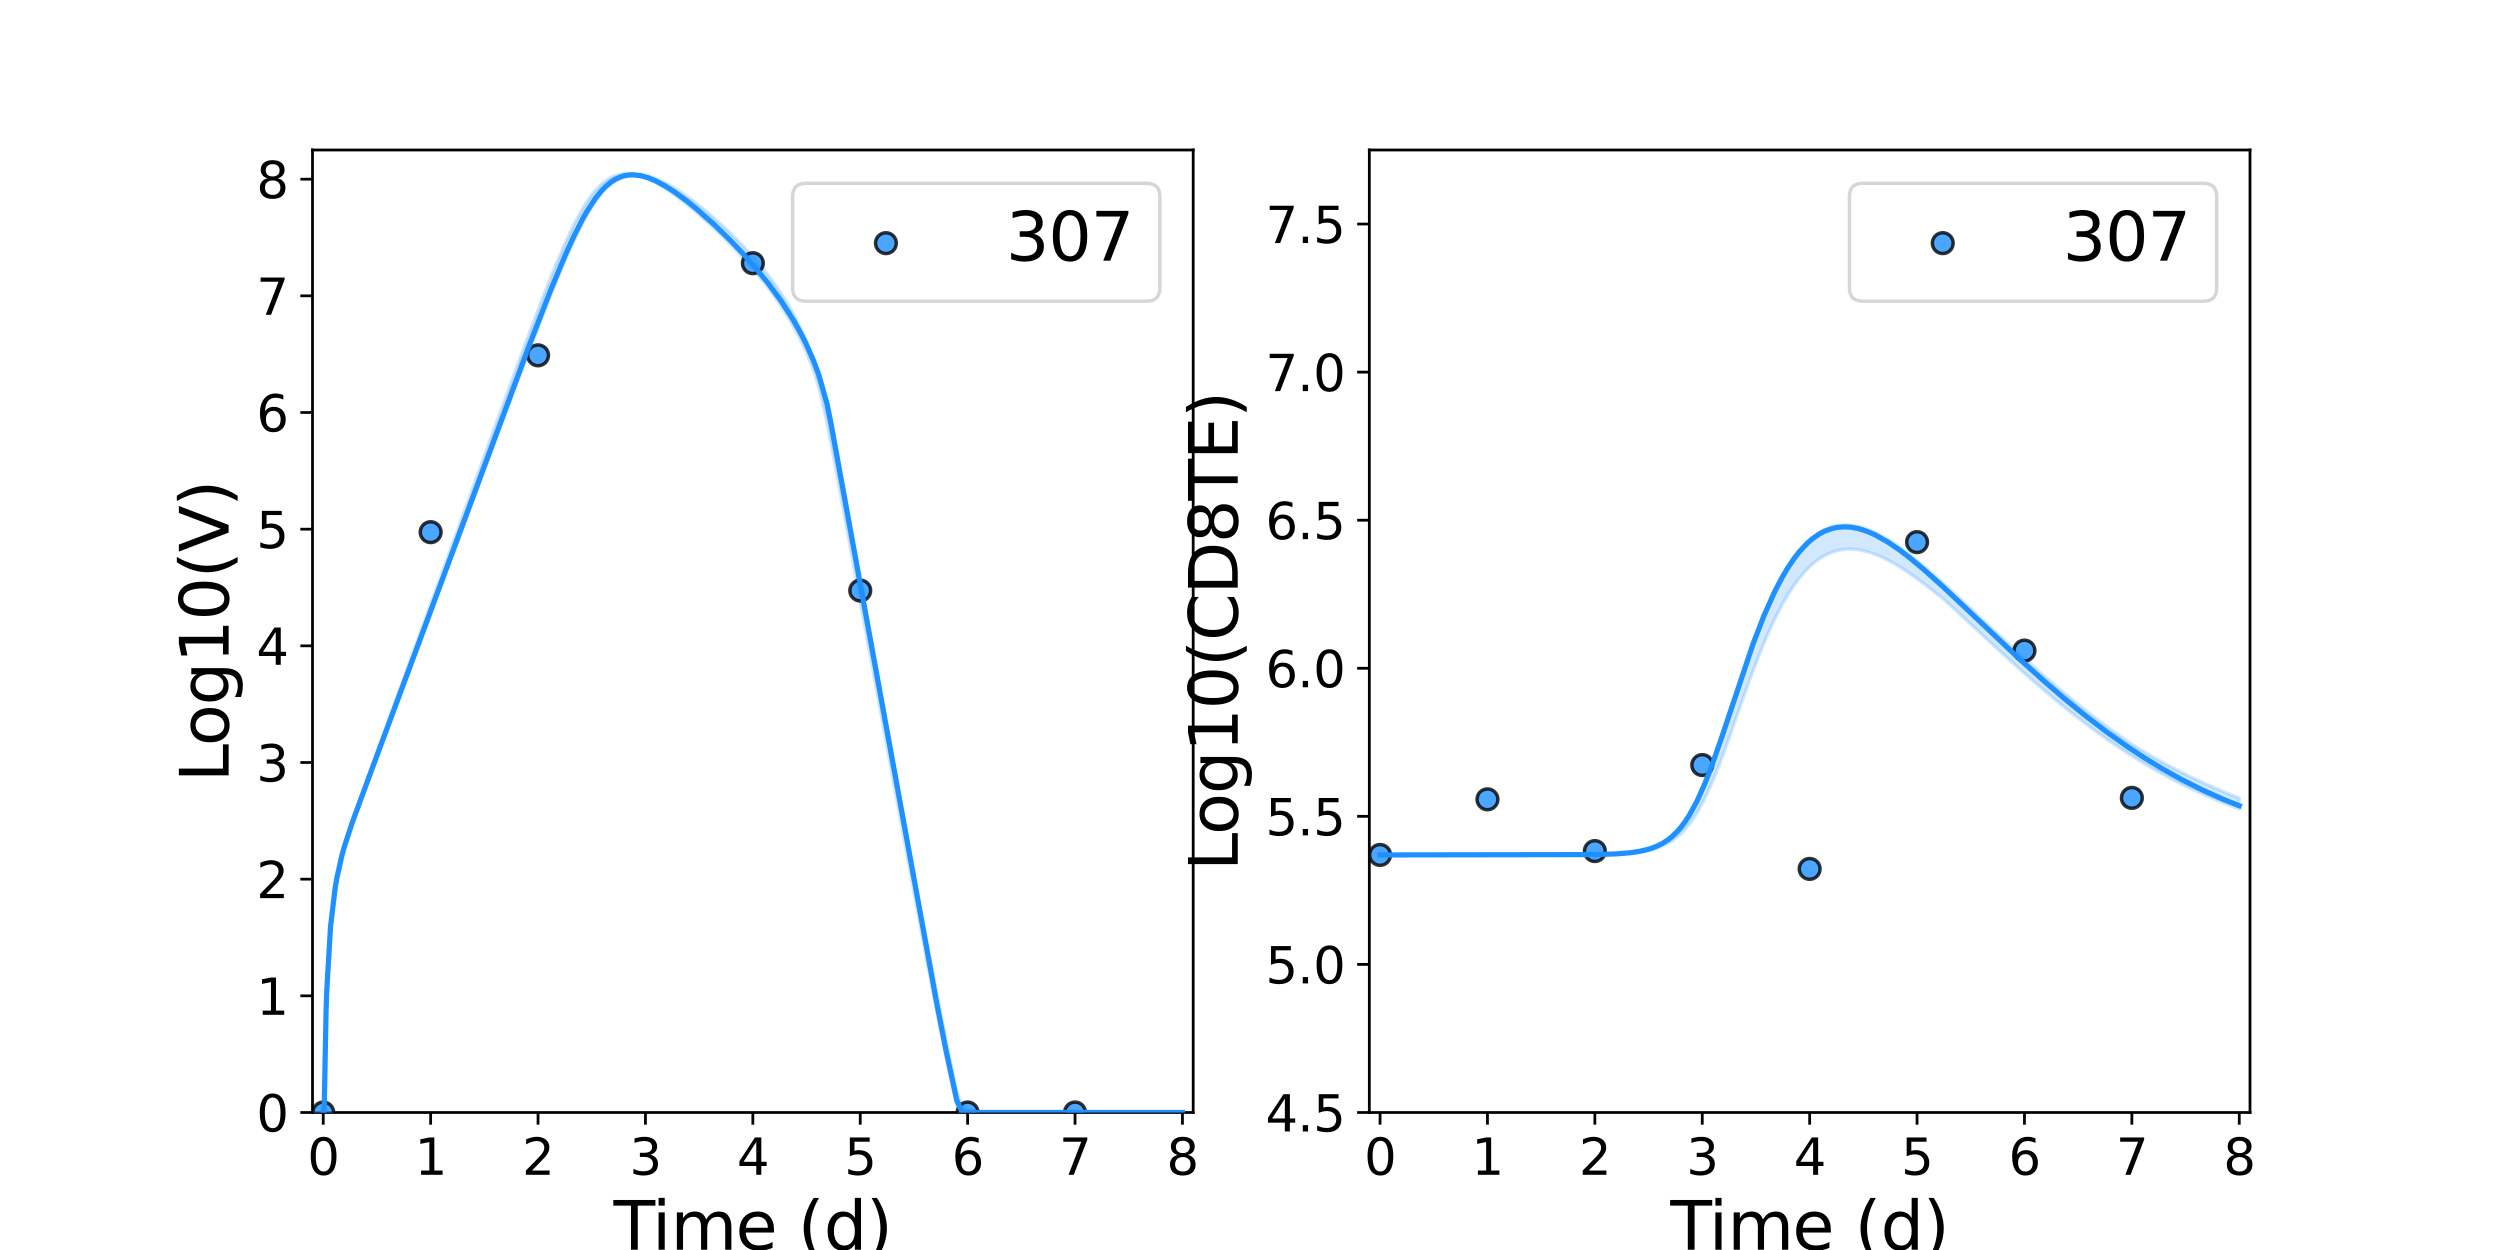 <?xml version="1.0" encoding="utf-8" standalone="no"?>
<!DOCTYPE svg PUBLIC "-//W3C//DTD SVG 1.1//EN"
  "http://www.w3.org/Graphics/SVG/1.1/DTD/svg11.dtd">
<svg xmlns:xlink="http://www.w3.org/1999/xlink" width="720pt" height="360pt" viewBox="0 0 720 360" xmlns="http://www.w3.org/2000/svg" version="1.1">
 <defs>
  <style type="text/css">*{stroke-linejoin: round; stroke-linecap: butt}</style>
 </defs>
 <g id="figure_1">
  <g id="patch_1">
   <path d="M 0 360 
L 720 360 
L 720 0 
L 0 0 
z
" style="fill: #ffffff"/>
  </g>
  <g id="axes_1">
   <g id="patch_2">
    <path d="M 90 320.4 
L 343.636 320.4 
L 343.636 43.2 
L 90 43.2 
z
" style="fill: #ffffff"/>
   </g>
   <g id="matplotlib.axis_1">
    <g id="xtick_1">
     <g id="line2d_1">
      <defs>
       <path id="mc1c1260c81" d="M 0 0 
L 0 3.5 
" style="stroke: #000000; stroke-width: 0.8"/>
      </defs>
      <g>
       <use xlink:href="#mc1c1260c81" x="93.093" y="320.4" style="stroke: #000000; stroke-width: 0.8"/>
      </g>
     </g>
     <g id="text_1">
      <!-- 0 -->
      <g transform="translate(88.512 338.342) scale(0.144 -0.144)">
       <defs>
        <path id="DejaVuSans-30" d="M 2034 4250 
Q 1547 4250 1301 3770 
Q 1056 3291 1056 2328 
Q 1056 1369 1301 889 
Q 1547 409 2034 409 
Q 2525 409 2770 889 
Q 3016 1369 3016 2328 
Q 3016 3291 2770 3770 
Q 2525 4250 2034 4250 
z
M 2034 4750 
Q 2819 4750 3233 4129 
Q 3647 3509 3647 2328 
Q 3647 1150 3233 529 
Q 2819 -91 2034 -91 
Q 1250 -91 836 529 
Q 422 1150 422 2328 
Q 422 3509 836 4129 
Q 1250 4750 2034 4750 
z
" transform="scale(0.016)"/>
       </defs>
       <use xlink:href="#DejaVuSans-30"/>
      </g>
     </g>
    </g>
    <g id="xtick_2">
     <g id="line2d_2">
      <g>
       <use xlink:href="#mc1c1260c81" x="124.024" y="320.4" style="stroke: #000000; stroke-width: 0.8"/>
      </g>
     </g>
     <g id="text_2">
      <!-- 1 -->
      <g transform="translate(119.443 338.342) scale(0.144 -0.144)">
       <defs>
        <path id="DejaVuSans-31" d="M 794 531 
L 1825 531 
L 1825 4091 
L 703 3866 
L 703 4441 
L 1819 4666 
L 2450 4666 
L 2450 531 
L 3481 531 
L 3481 0 
L 794 0 
L 794 531 
z
" transform="scale(0.016)"/>
       </defs>
       <use xlink:href="#DejaVuSans-31"/>
      </g>
     </g>
    </g>
    <g id="xtick_3">
     <g id="line2d_3">
      <g>
       <use xlink:href="#mc1c1260c81" x="154.956" y="320.4" style="stroke: #000000; stroke-width: 0.8"/>
      </g>
     </g>
     <g id="text_3">
      <!-- 2 -->
      <g transform="translate(150.375 338.342) scale(0.144 -0.144)">
       <defs>
        <path id="DejaVuSans-32" d="M 1228 531 
L 3431 531 
L 3431 0 
L 469 0 
L 469 531 
Q 828 903 1448 1529 
Q 2069 2156 2228 2338 
Q 2531 2678 2651 2914 
Q 2772 3150 2772 3378 
Q 2772 3750 2511 3984 
Q 2250 4219 1831 4219 
Q 1534 4219 1204 4116 
Q 875 4013 500 3803 
L 500 4441 
Q 881 4594 1212 4672 
Q 1544 4750 1819 4750 
Q 2544 4750 2975 4387 
Q 3406 4025 3406 3419 
Q 3406 3131 3298 2873 
Q 3191 2616 2906 2266 
Q 2828 2175 2409 1742 
Q 1991 1309 1228 531 
z
" transform="scale(0.016)"/>
       </defs>
       <use xlink:href="#DejaVuSans-32"/>
      </g>
     </g>
    </g>
    <g id="xtick_4">
     <g id="line2d_4">
      <g>
       <use xlink:href="#mc1c1260c81" x="185.887" y="320.4" style="stroke: #000000; stroke-width: 0.8"/>
      </g>
     </g>
     <g id="text_4">
      <!-- 3 -->
      <g transform="translate(181.306 338.342) scale(0.144 -0.144)">
       <defs>
        <path id="DejaVuSans-33" d="M 2597 2516 
Q 3050 2419 3304 2112 
Q 3559 1806 3559 1356 
Q 3559 666 3084 287 
Q 2609 -91 1734 -91 
Q 1441 -91 1130 -33 
Q 819 25 488 141 
L 488 750 
Q 750 597 1062 519 
Q 1375 441 1716 441 
Q 2309 441 2620 675 
Q 2931 909 2931 1356 
Q 2931 1769 2642 2001 
Q 2353 2234 1838 2234 
L 1294 2234 
L 1294 2753 
L 1863 2753 
Q 2328 2753 2575 2939 
Q 2822 3125 2822 3475 
Q 2822 3834 2567 4026 
Q 2313 4219 1838 4219 
Q 1578 4219 1281 4162 
Q 984 4106 628 3988 
L 628 4550 
Q 988 4650 1302 4700 
Q 1616 4750 1894 4750 
Q 2613 4750 3031 4423 
Q 3450 4097 3450 3541 
Q 3450 3153 3228 2886 
Q 3006 2619 2597 2516 
z
" transform="scale(0.016)"/>
       </defs>
       <use xlink:href="#DejaVuSans-33"/>
      </g>
     </g>
    </g>
    <g id="xtick_5">
     <g id="line2d_5">
      <g>
       <use xlink:href="#mc1c1260c81" x="216.818" y="320.4" style="stroke: #000000; stroke-width: 0.8"/>
      </g>
     </g>
     <g id="text_5">
      <!-- 4 -->
      <g transform="translate(212.237 338.342) scale(0.144 -0.144)">
       <defs>
        <path id="DejaVuSans-34" d="M 2419 4116 
L 825 1625 
L 2419 1625 
L 2419 4116 
z
M 2253 4666 
L 3047 4666 
L 3047 1625 
L 3713 1625 
L 3713 1100 
L 3047 1100 
L 3047 0 
L 2419 0 
L 2419 1100 
L 313 1100 
L 313 1709 
L 2253 4666 
z
" transform="scale(0.016)"/>
       </defs>
       <use xlink:href="#DejaVuSans-34"/>
      </g>
     </g>
    </g>
    <g id="xtick_6">
     <g id="line2d_6">
      <g>
       <use xlink:href="#mc1c1260c81" x="247.749" y="320.4" style="stroke: #000000; stroke-width: 0.8"/>
      </g>
     </g>
     <g id="text_6">
      <!-- 5 -->
      <g transform="translate(243.168 338.342) scale(0.144 -0.144)">
       <defs>
        <path id="DejaVuSans-35" d="M 691 4666 
L 3169 4666 
L 3169 4134 
L 1269 4134 
L 1269 2991 
Q 1406 3038 1543 3061 
Q 1681 3084 1819 3084 
Q 2600 3084 3056 2656 
Q 3513 2228 3513 1497 
Q 3513 744 3044 326 
Q 2575 -91 1722 -91 
Q 1428 -91 1123 -41 
Q 819 9 494 109 
L 494 744 
Q 775 591 1075 516 
Q 1375 441 1709 441 
Q 2250 441 2565 725 
Q 2881 1009 2881 1497 
Q 2881 1984 2565 2268 
Q 2250 2553 1709 2553 
Q 1456 2553 1204 2497 
Q 953 2441 691 2322 
L 691 4666 
z
" transform="scale(0.016)"/>
       </defs>
       <use xlink:href="#DejaVuSans-35"/>
      </g>
     </g>
    </g>
    <g id="xtick_7">
     <g id="line2d_7">
      <g>
       <use xlink:href="#mc1c1260c81" x="278.681" y="320.4" style="stroke: #000000; stroke-width: 0.8"/>
      </g>
     </g>
     <g id="text_7">
      <!-- 6 -->
      <g transform="translate(274.1 338.342) scale(0.144 -0.144)">
       <defs>
        <path id="DejaVuSans-36" d="M 2113 2584 
Q 1688 2584 1439 2293 
Q 1191 2003 1191 1497 
Q 1191 994 1439 701 
Q 1688 409 2113 409 
Q 2538 409 2786 701 
Q 3034 994 3034 1497 
Q 3034 2003 2786 2293 
Q 2538 2584 2113 2584 
z
M 3366 4563 
L 3366 3988 
Q 3128 4100 2886 4159 
Q 2644 4219 2406 4219 
Q 1781 4219 1451 3797 
Q 1122 3375 1075 2522 
Q 1259 2794 1537 2939 
Q 1816 3084 2150 3084 
Q 2853 3084 3261 2657 
Q 3669 2231 3669 1497 
Q 3669 778 3244 343 
Q 2819 -91 2113 -91 
Q 1303 -91 875 529 
Q 447 1150 447 2328 
Q 447 3434 972 4092 
Q 1497 4750 2381 4750 
Q 2619 4750 2861 4703 
Q 3103 4656 3366 4563 
z
" transform="scale(0.016)"/>
       </defs>
       <use xlink:href="#DejaVuSans-36"/>
      </g>
     </g>
    </g>
    <g id="xtick_8">
     <g id="line2d_8">
      <g>
       <use xlink:href="#mc1c1260c81" x="309.612" y="320.4" style="stroke: #000000; stroke-width: 0.8"/>
      </g>
     </g>
     <g id="text_8">
      <!-- 7 -->
      <g transform="translate(305.031 338.342) scale(0.144 -0.144)">
       <defs>
        <path id="DejaVuSans-37" d="M 525 4666 
L 3525 4666 
L 3525 4397 
L 1831 0 
L 1172 0 
L 2766 4134 
L 525 4134 
L 525 4666 
z
" transform="scale(0.016)"/>
       </defs>
       <use xlink:href="#DejaVuSans-37"/>
      </g>
     </g>
    </g>
    <g id="xtick_9">
     <g id="line2d_9">
      <g>
       <use xlink:href="#mc1c1260c81" x="340.543" y="320.4" style="stroke: #000000; stroke-width: 0.8"/>
      </g>
     </g>
     <g id="text_9">
      <!-- 8 -->
      <g transform="translate(335.962 338.342) scale(0.144 -0.144)">
       <defs>
        <path id="DejaVuSans-38" d="M 2034 2216 
Q 1584 2216 1326 1975 
Q 1069 1734 1069 1313 
Q 1069 891 1326 650 
Q 1584 409 2034 409 
Q 2484 409 2743 651 
Q 3003 894 3003 1313 
Q 3003 1734 2745 1975 
Q 2488 2216 2034 2216 
z
M 1403 2484 
Q 997 2584 770 2862 
Q 544 3141 544 3541 
Q 544 4100 942 4425 
Q 1341 4750 2034 4750 
Q 2731 4750 3128 4425 
Q 3525 4100 3525 3541 
Q 3525 3141 3298 2862 
Q 3072 2584 2669 2484 
Q 3125 2378 3379 2068 
Q 3634 1759 3634 1313 
Q 3634 634 3220 271 
Q 2806 -91 2034 -91 
Q 1263 -91 848 271 
Q 434 634 434 1313 
Q 434 1759 690 2068 
Q 947 2378 1403 2484 
z
M 1172 3481 
Q 1172 3119 1398 2916 
Q 1625 2713 2034 2713 
Q 2441 2713 2670 2916 
Q 2900 3119 2900 3481 
Q 2900 3844 2670 4047 
Q 2441 4250 2034 4250 
Q 1625 4250 1398 4047 
Q 1172 3844 1172 3481 
z
" transform="scale(0.016)"/>
       </defs>
       <use xlink:href="#DejaVuSans-38"/>
      </g>
     </g>
    </g>
    <g id="text_10">
     <!-- Time (d) -->
     <g transform="translate(176.693 359.925) scale(0.192 -0.192)">
      <defs>
       <path id="DejaVuSans-54" d="M -19 4666 
L 3928 4666 
L 3928 4134 
L 2272 4134 
L 2272 0 
L 1638 0 
L 1638 4134 
L -19 4134 
L -19 4666 
z
" transform="scale(0.016)"/>
       <path id="DejaVuSans-69" d="M 603 3500 
L 1178 3500 
L 1178 0 
L 603 0 
L 603 3500 
z
M 603 4863 
L 1178 4863 
L 1178 4134 
L 603 4134 
L 603 4863 
z
" transform="scale(0.016)"/>
       <path id="DejaVuSans-6d" d="M 3328 2828 
Q 3544 3216 3844 3400 
Q 4144 3584 4550 3584 
Q 5097 3584 5394 3201 
Q 5691 2819 5691 2113 
L 5691 0 
L 5113 0 
L 5113 2094 
Q 5113 2597 4934 2840 
Q 4756 3084 4391 3084 
Q 3944 3084 3684 2787 
Q 3425 2491 3425 1978 
L 3425 0 
L 2847 0 
L 2847 2094 
Q 2847 2600 2669 2842 
Q 2491 3084 2119 3084 
Q 1678 3084 1418 2786 
Q 1159 2488 1159 1978 
L 1159 0 
L 581 0 
L 581 3500 
L 1159 3500 
L 1159 2956 
Q 1356 3278 1631 3431 
Q 1906 3584 2284 3584 
Q 2666 3584 2933 3390 
Q 3200 3197 3328 2828 
z
" transform="scale(0.016)"/>
       <path id="DejaVuSans-65" d="M 3597 1894 
L 3597 1613 
L 953 1613 
Q 991 1019 1311 708 
Q 1631 397 2203 397 
Q 2534 397 2845 478 
Q 3156 559 3463 722 
L 3463 178 
Q 3153 47 2828 -22 
Q 2503 -91 2169 -91 
Q 1331 -91 842 396 
Q 353 884 353 1716 
Q 353 2575 817 3079 
Q 1281 3584 2069 3584 
Q 2775 3584 3186 3129 
Q 3597 2675 3597 1894 
z
M 3022 2063 
Q 3016 2534 2758 2815 
Q 2500 3097 2075 3097 
Q 1594 3097 1305 2825 
Q 1016 2553 972 2059 
L 3022 2063 
z
" transform="scale(0.016)"/>
       <path id="DejaVuSans-20" transform="scale(0.016)"/>
       <path id="DejaVuSans-28" d="M 1984 4856 
Q 1566 4138 1362 3434 
Q 1159 2731 1159 2009 
Q 1159 1288 1364 580 
Q 1569 -128 1984 -844 
L 1484 -844 
Q 1016 -109 783 600 
Q 550 1309 550 2009 
Q 550 2706 781 3412 
Q 1013 4119 1484 4856 
L 1984 4856 
z
" transform="scale(0.016)"/>
       <path id="DejaVuSans-64" d="M 2906 2969 
L 2906 4863 
L 3481 4863 
L 3481 0 
L 2906 0 
L 2906 525 
Q 2725 213 2448 61 
Q 2172 -91 1784 -91 
Q 1150 -91 751 415 
Q 353 922 353 1747 
Q 353 2572 751 3078 
Q 1150 3584 1784 3584 
Q 2172 3584 2448 3432 
Q 2725 3281 2906 2969 
z
M 947 1747 
Q 947 1113 1208 752 
Q 1469 391 1925 391 
Q 2381 391 2643 752 
Q 2906 1113 2906 1747 
Q 2906 2381 2643 2742 
Q 2381 3103 1925 3103 
Q 1469 3103 1208 2742 
Q 947 2381 947 1747 
z
" transform="scale(0.016)"/>
       <path id="DejaVuSans-29" d="M 513 4856 
L 1013 4856 
Q 1481 4119 1714 3412 
Q 1947 2706 1947 2009 
Q 1947 1309 1714 600 
Q 1481 -109 1013 -844 
L 513 -844 
Q 928 -128 1133 580 
Q 1338 1288 1338 2009 
Q 1338 2731 1133 3434 
Q 928 4138 513 4856 
z
" transform="scale(0.016)"/>
      </defs>
      <use xlink:href="#DejaVuSans-54"/>
      <use xlink:href="#DejaVuSans-69" x="57.959"/>
      <use xlink:href="#DejaVuSans-6d" x="85.742"/>
      <use xlink:href="#DejaVuSans-65" x="183.154"/>
      <use xlink:href="#DejaVuSans-20" x="244.678"/>
      <use xlink:href="#DejaVuSans-28" x="276.465"/>
      <use xlink:href="#DejaVuSans-64" x="315.479"/>
      <use xlink:href="#DejaVuSans-29" x="378.955"/>
     </g>
    </g>
   </g>
   <g id="matplotlib.axis_2">
    <g id="ytick_1">
     <g id="line2d_10">
      <defs>
       <path id="m25fc2a0c09" d="M 0 0 
L -3.5 0 
" style="stroke: #000000; stroke-width: 0.8"/>
      </defs>
      <g>
       <use xlink:href="#m25fc2a0c09" x="90" y="320.4" style="stroke: #000000; stroke-width: 0.8"/>
      </g>
     </g>
     <g id="text_11">
      <!-- 0 -->
      <g transform="translate(73.838 325.871) scale(0.144 -0.144)">
       <use xlink:href="#DejaVuSans-30"/>
      </g>
     </g>
    </g>
    <g id="ytick_2">
     <g id="line2d_11">
      <g>
       <use xlink:href="#m25fc2a0c09" x="90" y="286.8" style="stroke: #000000; stroke-width: 0.8"/>
      </g>
     </g>
     <g id="text_12">
      <!-- 1 -->
      <g transform="translate(73.838 292.271) scale(0.144 -0.144)">
       <use xlink:href="#DejaVuSans-31"/>
      </g>
     </g>
    </g>
    <g id="ytick_3">
     <g id="line2d_12">
      <g>
       <use xlink:href="#m25fc2a0c09" x="90" y="253.2" style="stroke: #000000; stroke-width: 0.8"/>
      </g>
     </g>
     <g id="text_13">
      <!-- 2 -->
      <g transform="translate(73.838 258.671) scale(0.144 -0.144)">
       <use xlink:href="#DejaVuSans-32"/>
      </g>
     </g>
    </g>
    <g id="ytick_4">
     <g id="line2d_13">
      <g>
       <use xlink:href="#m25fc2a0c09" x="90" y="219.6" style="stroke: #000000; stroke-width: 0.8"/>
      </g>
     </g>
     <g id="text_14">
      <!-- 3 -->
      <g transform="translate(73.838 225.071) scale(0.144 -0.144)">
       <use xlink:href="#DejaVuSans-33"/>
      </g>
     </g>
    </g>
    <g id="ytick_5">
     <g id="line2d_14">
      <g>
       <use xlink:href="#m25fc2a0c09" x="90" y="186" style="stroke: #000000; stroke-width: 0.8"/>
      </g>
     </g>
     <g id="text_15">
      <!-- 4 -->
      <g transform="translate(73.838 191.471) scale(0.144 -0.144)">
       <use xlink:href="#DejaVuSans-34"/>
      </g>
     </g>
    </g>
    <g id="ytick_6">
     <g id="line2d_15">
      <g>
       <use xlink:href="#m25fc2a0c09" x="90" y="152.4" style="stroke: #000000; stroke-width: 0.8"/>
      </g>
     </g>
     <g id="text_16">
      <!-- 5 -->
      <g transform="translate(73.838 157.871) scale(0.144 -0.144)">
       <use xlink:href="#DejaVuSans-35"/>
      </g>
     </g>
    </g>
    <g id="ytick_7">
     <g id="line2d_16">
      <g>
       <use xlink:href="#m25fc2a0c09" x="90" y="118.8" style="stroke: #000000; stroke-width: 0.8"/>
      </g>
     </g>
     <g id="text_17">
      <!-- 6 -->
      <g transform="translate(73.838 124.271) scale(0.144 -0.144)">
       <use xlink:href="#DejaVuSans-36"/>
      </g>
     </g>
    </g>
    <g id="ytick_8">
     <g id="line2d_17">
      <g>
       <use xlink:href="#m25fc2a0c09" x="90" y="85.2" style="stroke: #000000; stroke-width: 0.8"/>
      </g>
     </g>
     <g id="text_18">
      <!-- 7 -->
      <g transform="translate(73.838 90.671) scale(0.144 -0.144)">
       <use xlink:href="#DejaVuSans-37"/>
      </g>
     </g>
    </g>
    <g id="ytick_9">
     <g id="line2d_18">
      <g>
       <use xlink:href="#m25fc2a0c09" x="90" y="51.6" style="stroke: #000000; stroke-width: 0.8"/>
      </g>
     </g>
     <g id="text_19">
      <!-- 8 -->
      <g transform="translate(73.838 57.071) scale(0.144 -0.144)">
       <use xlink:href="#DejaVuSans-38"/>
      </g>
     </g>
    </g>
    <g id="text_20">
     <!-- Log10(V) -->
     <g transform="translate(65.845 225.224) rotate(-90) scale(0.192 -0.192)">
      <defs>
       <path id="DejaVuSans-4c" d="M 628 4666 
L 1259 4666 
L 1259 531 
L 3531 531 
L 3531 0 
L 628 0 
L 628 4666 
z
" transform="scale(0.016)"/>
       <path id="DejaVuSans-6f" d="M 1959 3097 
Q 1497 3097 1228 2736 
Q 959 2375 959 1747 
Q 959 1119 1226 758 
Q 1494 397 1959 397 
Q 2419 397 2687 759 
Q 2956 1122 2956 1747 
Q 2956 2369 2687 2733 
Q 2419 3097 1959 3097 
z
M 1959 3584 
Q 2709 3584 3137 3096 
Q 3566 2609 3566 1747 
Q 3566 888 3137 398 
Q 2709 -91 1959 -91 
Q 1206 -91 779 398 
Q 353 888 353 1747 
Q 353 2609 779 3096 
Q 1206 3584 1959 3584 
z
" transform="scale(0.016)"/>
       <path id="DejaVuSans-67" d="M 2906 1791 
Q 2906 2416 2648 2759 
Q 2391 3103 1925 3103 
Q 1463 3103 1205 2759 
Q 947 2416 947 1791 
Q 947 1169 1205 825 
Q 1463 481 1925 481 
Q 2391 481 2648 825 
Q 2906 1169 2906 1791 
z
M 3481 434 
Q 3481 -459 3084 -895 
Q 2688 -1331 1869 -1331 
Q 1566 -1331 1297 -1286 
Q 1028 -1241 775 -1147 
L 775 -588 
Q 1028 -725 1275 -790 
Q 1522 -856 1778 -856 
Q 2344 -856 2625 -561 
Q 2906 -266 2906 331 
L 2906 616 
Q 2728 306 2450 153 
Q 2172 0 1784 0 
Q 1141 0 747 490 
Q 353 981 353 1791 
Q 353 2603 747 3093 
Q 1141 3584 1784 3584 
Q 2172 3584 2450 3431 
Q 2728 3278 2906 2969 
L 2906 3500 
L 3481 3500 
L 3481 434 
z
" transform="scale(0.016)"/>
       <path id="DejaVuSans-56" d="M 1831 0 
L 50 4666 
L 709 4666 
L 2188 738 
L 3669 4666 
L 4325 4666 
L 2547 0 
L 1831 0 
z
" transform="scale(0.016)"/>
      </defs>
      <use xlink:href="#DejaVuSans-4c"/>
      <use xlink:href="#DejaVuSans-6f" x="53.963"/>
      <use xlink:href="#DejaVuSans-67" x="115.145"/>
      <use xlink:href="#DejaVuSans-31" x="178.621"/>
      <use xlink:href="#DejaVuSans-30" x="242.244"/>
      <use xlink:href="#DejaVuSans-28" x="305.867"/>
      <use xlink:href="#DejaVuSans-56" x="344.881"/>
      <use xlink:href="#DejaVuSans-29" x="413.289"/>
     </g>
    </g>
   </g>
   <g id="patch_3">
    <path d="M 90 320.4 
L 90 43.2 
" style="fill: none; stroke: #000000; stroke-width: 0.8; stroke-linejoin: miter; stroke-linecap: square"/>
   </g>
   <g id="patch_4">
    <path d="M 343.636 320.4 
L 343.636 43.2 
" style="fill: none; stroke: #000000; stroke-width: 0.8; stroke-linejoin: miter; stroke-linecap: square"/>
   </g>
   <g id="patch_5">
    <path d="M 90 320.4 
L 343.636 320.4 
" style="fill: none; stroke: #000000; stroke-width: 0.8; stroke-linejoin: miter; stroke-linecap: square"/>
   </g>
   <g id="patch_6">
    <path d="M 90 43.2 
L 343.636 43.2 
" style="fill: none; stroke: #000000; stroke-width: 0.8; stroke-linejoin: miter; stroke-linecap: square"/>
   </g>
   <g id="PolyCollection_1">
    <defs>
     <path id="m5993839029" d="M 93.093 -39.6 
L 93.093 -39.6 
L 93.094 -39.6 
L 93.098 -39.6 
L 93.138 -39.6 
L 93.347 -39.6 
L 93.462 -45.995 
L 93.908 -67.384 
L 94.1 -73.373 
L 94.889 -88.063 
L 95.198 -92.148 
L 96.52 -103.234 
L 97.036 -106.408 
L 98.503 -112.987 
L 99.173 -115.462 
L 100.714 -120.316 
L 101.506 -122.612 
L 103.061 -126.901 
L 103.953 -129.314 
L 105.516 -133.506 
L 106.484 -136.099 
L 108.037 -140.263 
L 109.061 -143.009 
L 110.599 -147.138 
L 111.662 -149.991 
L 113.18 -154.07 
L 114.267 -156.99 
L 115.912 -161.412 
L 116.972 -164.258 
L 118.394 -168.08 
L 119.484 -171.007 
L 121.012 -175.113 
L 122.086 -177.996 
L 123.495 -181.782 
L 124.582 -184.699 
L 126.075 -188.71 
L 127.139 -191.567 
L 128.515 -195.263 
L 129.589 -198.144 
L 131.04 -202.042 
L 132.092 -204.865 
L 133.445 -208.497 
L 134.504 -211.337 
L 135.928 -215.158 
L 136.966 -217.942 
L 138.301 -221.52 
L 139.345 -224.32 
L 140.751 -228.086 
L 141.777 -230.834 
L 143.102 -234.379 
L 144.137 -237.146 
L 145.536 -240.879 
L 146.556 -243.597 
L 148.025 -247.507 
L 149.015 -250.134 
L 150.319 -253.587 
L 151.335 -256.271 
L 152.736 -259.948 
L 153.751 -262.602 
L 155.244 -266.474 
L 156.243 -269.044 
L 157.598 -272.491 
L 158.633 -275.1 
L 160.108 -278.743 
L 161.154 -281.281 
L 162.747 -285.029 
L 163.783 -287.402 
L 165.207 -290.52 
L 166.285 -292.792 
L 167.834 -295.83 
L 168.917 -297.838 
L 170.416 -300.345 
L 171.537 -302.067 
L 173.188 -304.239 
L 174.344 -305.581 
L 175.933 -306.987 
L 177.116 -307.814 
L 178.679 -308.611 
L 179.754 -308.979 
L 180.966 -309.223 
L 182.177 -309.325 
L 183.389 -309.274 
L 184.47 -309.118 
L 185.578 -308.861 
L 186.685 -308.469 
L 187.666 -308.002 
L 188.681 -307.473 
L 189.696 -306.9 
L 190.609 -306.348 
L 191.541 -305.753 
L 192.474 -305.129 
L 193.406 -304.48 
L 194.339 -303.807 
L 195.271 -303.111 
L 196.757 -301.961 
L 197.781 -301.14 
L 199.457 -299.752 
L 200.563 -298.808 
L 202.442 -297.154 
L 203.629 -296.073 
L 205.508 -294.329 
L 206.81 -293.078 
L 208.93 -291.001 
L 210.313 -289.597 
L 212.378 -287.447 
L 213.848 -285.863 
L 216.083 -283.376 
L 217.578 -281.648 
L 219.644 -279.155 
L 221.186 -277.171 
L 223.358 -274.162 
L 224.901 -271.864 
L 227.14 -268.316 
L 228.658 -265.648 
L 230.649 -261.873 
L 232.196 -258.508 
L 234.262 -253.345 
L 235.8 -248.458 
L 237.907 -239.531 
L 238.208 -237.965 
L 238.809 -234.833 
L 238.886 -234.432 
L 239.02 -233.736 
L 239.128 -233.177 
L 239.14 -233.112 
L 239.15 -233.062 
L 239.157 -233.028 
L 239.161 -233.005 
L 239.167 -232.972 
L 239.174 -232.936 
L 239.192 -232.844 
L 239.246 -232.562 
L 239.369 -231.926 
L 239.727 -230.055 
L 240.191 -227.628 
L 240.811 -224.356 
L 241.497 -220.643 
L 242.354 -215.997 
L 243.212 -211.352 
L 244.198 -206.002 
L 245.186 -200.64 
L 246.256 -194.836 
L 247.328 -189.016 
L 248.401 -183.196 
L 249.49 -177.285 
L 250.579 -171.373 
L 251.678 -165.41 
L 252.778 -159.445 
L 253.883 -153.452 
L 254.988 -147.457 
L 256.097 -141.447 
L 257.207 -135.436 
L 258.319 -129.416 
L 259.433 -123.393 
L 260.55 -117.364 
L 261.67 -111.33 
L 262.795 -105.284 
L 263.927 -99.223 
L 265.07 -93.136 
L 266.228 -87.011 
L 267.409 -80.824 
L 268.622 -74.549 
L 269.835 -68.382 
L 271.138 -61.935 
L 272.496 -55.439 
L 273.98 -48.378 
L 275.569 -41.504 
L 277.159 -39.6 
L 278.905 -39.6 
L 280.65 -39.6 
L 282.487 -39.6 
L 284.327 -39.6 
L 286.232 -39.6 
L 288.149 -39.6 
L 290.116 -39.6 
L 292.105 -39.6 
L 294.093 -39.6 
L 296.093 -39.6 
L 298.11 -39.6 
L 300.154 -39.6 
L 302.231 -39.6 
L 304.319 -39.6 
L 306.473 -39.6 
L 308.668 -39.6 
L 310.942 -39.6 
L 313.289 -39.6 
L 315.744 -39.6 
L 318.314 -39.6 
L 321.041 -39.6 
L 323.767 -39.6 
L 326.796 -39.6 
L 329.889 -39.6 
L 332.982 -39.6 
L 336.075 -39.6 
L 339.168 -39.6 
L 340.543 -39.6 
L 340.543 -39.6 
L 340.543 -39.6 
L 339.168 -39.6 
L 336.075 -39.6 
L 332.982 -39.6 
L 329.889 -39.6 
L 326.796 -39.6 
L 323.767 -39.6 
L 321.041 -39.6 
L 318.314 -39.6 
L 315.744 -39.6 
L 313.289 -39.6 
L 310.942 -39.6 
L 308.668 -39.6 
L 306.473 -39.6 
L 304.319 -39.6 
L 302.231 -39.6 
L 300.154 -39.6 
L 298.11 -39.6 
L 296.093 -39.6 
L 294.093 -39.6 
L 292.105 -39.6 
L 290.116 -39.6 
L 288.149 -39.6 
L 286.232 -39.6 
L 284.327 -39.6 
L 282.487 -39.6 
L 280.65 -39.6 
L 278.905 -39.6 
L 277.159 -41.528 
L 275.569 -45.601 
L 273.98 -53.101 
L 272.496 -60.282 
L 271.138 -67.03 
L 269.835 -73.573 
L 268.622 -79.744 
L 267.409 -85.948 
L 266.228 -92.022 
L 265.07 -98.064 
L 263.927 -104.214 
L 262.795 -110.34 
L 261.67 -116.424 
L 260.55 -122.507 
L 259.433 -128.56 
L 258.319 -134.619 
L 257.207 -140.656 
L 256.097 -146.696 
L 254.988 -152.717 
L 253.883 -158.731 
L 252.778 -164.741 
L 251.678 -170.733 
L 250.579 -176.709 
L 249.49 -182.642 
L 248.401 -188.576 
L 247.328 -194.438 
L 246.256 -200.325 
L 245.186 -206.176 
L 244.198 -211.592 
L 243.212 -216.979 
L 242.354 -221.68 
L 241.497 -226.359 
L 240.811 -230.109 
L 240.191 -233.489 
L 239.727 -236.015 
L 239.369 -237.963 
L 239.246 -238.63 
L 239.192 -238.924 
L 239.174 -239.018 
L 239.167 -239.055 
L 239.161 -239.088 
L 239.157 -239.112 
L 239.15 -239.147 
L 239.14 -239.198 
L 239.128 -239.264 
L 239.02 -239.828 
L 238.886 -240.507 
L 238.809 -240.885 
L 238.208 -243.619 
L 237.907 -244.859 
L 235.8 -252.102 
L 234.262 -256.287 
L 232.196 -261.774 
L 230.649 -265.368 
L 228.658 -269.387 
L 227.14 -272.081 
L 224.901 -275.655 
L 223.358 -277.9 
L 221.186 -280.845 
L 219.644 -282.79 
L 217.578 -285.26 
L 216.083 -286.949 
L 213.848 -289.366 
L 212.378 -290.878 
L 210.313 -292.928 
L 208.93 -294.242 
L 206.81 -296.197 
L 205.508 -297.347 
L 203.629 -298.961 
L 202.442 -299.939 
L 200.563 -301.442 
L 199.457 -302.283 
L 197.781 -303.52 
L 196.757 -304.235 
L 195.271 -305.231 
L 194.339 -305.822 
L 193.406 -306.385 
L 192.474 -306.919 
L 191.541 -307.42 
L 190.609 -307.887 
L 189.696 -308.305 
L 188.681 -308.724 
L 187.666 -309.089 
L 186.685 -309.381 
L 185.578 -309.639 
L 184.47 -309.81 
L 183.389 -309.879 
L 182.177 -309.923 
L 180.966 -310.011 
L 179.754 -310.005 
L 178.679 -309.87 
L 177.116 -309.441 
L 175.933 -308.94 
L 174.344 -307.919 
L 173.188 -306.996 
L 171.537 -305.265 
L 170.416 -303.929 
L 168.917 -301.766 
L 167.834 -300.06 
L 166.285 -297.28 
L 165.207 -295.21 
L 163.783 -292.242 
L 162.747 -289.996 
L 161.154 -286.325 
L 160.108 -283.841 
L 158.633 -280.206 
L 157.598 -277.608 
L 156.243 -274.129 
L 155.244 -271.536 
L 153.751 -267.599 
L 152.736 -264.9 
L 151.335 -261.143 
L 150.319 -258.402 
L 149.015 -254.866 
L 148.025 -252.175 
L 146.556 -248.161 
L 145.536 -245.37 
L 144.137 -241.534 
L 143.102 -238.691 
L 141.777 -235.047 
L 140.751 -232.222 
L 139.345 -228.348 
L 138.301 -225.467 
L 136.966 -221.785 
L 135.928 -218.921 
L 134.504 -214.989 
L 133.445 -212.066 
L 132.092 -208.328 
L 131.04 -205.423 
L 129.589 -201.411 
L 128.515 -198.445 
L 127.139 -194.64 
L 126.075 -191.701 
L 124.582 -187.572 
L 123.495 -184.569 
L 122.086 -180.672 
L 121.012 -177.705 
L 119.484 -173.478 
L 118.394 -170.464 
L 116.972 -166.53 
L 115.912 -163.602 
L 114.267 -159.05 
L 113.18 -156.044 
L 111.662 -151.844 
L 110.599 -148.908 
L 109.061 -144.656 
L 108.037 -141.828 
L 106.484 -137.541 
L 105.516 -134.872 
L 103.953 -130.559 
L 103.061 -128.088 
L 101.506 -123.701 
L 100.714 -121.391 
L 99.173 -116.491 
L 98.503 -114.079 
L 97.036 -107.516 
L 96.52 -104.512 
L 95.198 -93.401 
L 94.889 -89.546 
L 94.1 -74.766 
L 93.908 -69.101 
L 93.462 -47.186 
L 93.347 -39.681 
L 93.138 -39.6 
L 93.098 -39.6 
L 93.094 -39.6 
L 93.093 -39.6 
z
" style="stroke: #1e90ff; stroke-opacity: 0.2"/>
    </defs>
    <g clip-path="url(#pa54269f10c)">
     <use xlink:href="#m5993839029" x="0" y="360" style="fill: #1e90ff; fill-opacity: 0.2; stroke: #1e90ff; stroke-opacity: 0.2"/>
    </g>
   </g>
   <g id="legend_1">
    <g id="patch_7">
     <path d="M 232.108 86.742 
L 330.196 86.742 
Q 334.036 86.742 334.036 82.902 
L 334.036 56.64 
Q 334.036 52.8 330.196 52.8 
L 232.108 52.8 
Q 228.268 52.8 228.268 56.64 
L 228.268 82.902 
Q 228.268 86.742 232.108 86.742 
z
" style="fill: #ffffff; opacity: 0.8; stroke: #cccccc; stroke-linejoin: miter"/>
    </g>
    <g id="PathCollection_1">
     <defs>
      <path id="mfee494c89d" d="M 0 3 
C 0.796 3 1.559 2.684 2.121 2.121 
C 2.684 1.559 3 0.796 3 0 
C 3 -0.796 2.684 -1.559 2.121 -2.121 
C 1.559 -2.684 0.796 -3 0 -3 
C -0.796 -3 -1.559 -2.684 -2.121 -2.121 
C -2.684 -1.559 -3 -0.796 -3 0 
C -3 0.796 -2.684 1.559 -2.121 2.121 
C -1.559 2.684 -0.796 3 0 3 
z
" style="stroke: #000000; stroke-opacity: 0.8"/>
     </defs>
     <g>
      <use xlink:href="#mfee494c89d" x="255.148" y="70.029" style="fill: #1e90ff; fill-opacity: 0.8; stroke: #000000; stroke-opacity: 0.8"/>
     </g>
    </g>
    <g id="text_21">
     <!-- 307 -->
     <g transform="translate(289.708 75.069) scale(0.192 -0.192)">
      <use xlink:href="#DejaVuSans-33"/>
      <use xlink:href="#DejaVuSans-30" x="63.623"/>
      <use xlink:href="#DejaVuSans-37" x="127.246"/>
     </g>
    </g>
   </g>
   <g id="PathCollection_2">
    <g clip-path="url(#pa54269f10c)">
     <use xlink:href="#mfee494c89d" x="93.093" y="320.4" style="fill: #1e90ff; fill-opacity: 0.8; stroke: #000000; stroke-opacity: 0.8"/>
     <use xlink:href="#mfee494c89d" x="124.024" y="153.262" style="fill: #1e90ff; fill-opacity: 0.8; stroke: #000000; stroke-opacity: 0.8"/>
     <use xlink:href="#mfee494c89d" x="154.956" y="102.336" style="fill: #1e90ff; fill-opacity: 0.8; stroke: #000000; stroke-opacity: 0.8"/>
     <use xlink:href="#mfee494c89d" x="216.818" y="75.8" style="fill: #1e90ff; fill-opacity: 0.8; stroke: #000000; stroke-opacity: 0.8"/>
     <use xlink:href="#mfee494c89d" x="247.749" y="170.081" style="fill: #1e90ff; fill-opacity: 0.8; stroke: #000000; stroke-opacity: 0.8"/>
     <use xlink:href="#mfee494c89d" x="278.681" y="320.4" style="fill: #1e90ff; fill-opacity: 0.8; stroke: #000000; stroke-opacity: 0.8"/>
     <use xlink:href="#mfee494c89d" x="309.612" y="320.4" style="fill: #1e90ff; fill-opacity: 0.8; stroke: #000000; stroke-opacity: 0.8"/>
    </g>
   </g>
   <g id="line2d_19">
    <path d="M 93.093 320.4 
L 93.347 320.4 
L 93.908 291.157 
L 94.1 285.469 
L 95.198 266.842 
L 96.52 255.757 
L 97.036 252.758 
L 98.503 246.228 
L 99.173 243.836 
L 101.506 236.734 
L 106.484 223.196 
L 152.736 98.639 
L 158.633 83.471 
L 162.747 73.584 
L 165.207 68.17 
L 167.834 62.985 
L 168.917 61.065 
L 171.537 57.042 
L 173.188 54.996 
L 174.344 53.794 
L 175.933 52.455 
L 177.116 51.684 
L 178.679 50.95 
L 179.754 50.618 
L 180.966 50.402 
L 182.177 50.338 
L 184.47 50.582 
L 186.685 51.202 
L 188.681 52.022 
L 191.541 53.543 
L 194.339 55.341 
L 197.781 57.875 
L 200.563 60.131 
L 205.508 64.514 
L 210.313 69.188 
L 213.848 72.897 
L 217.578 77.105 
L 221.186 81.536 
L 224.901 86.598 
L 228.658 92.462 
L 230.649 96.018 
L 232.196 99.085 
L 234.262 103.773 
L 235.8 107.911 
L 238.208 116.405 
L 239.369 122.193 
L 269.835 289.226 
L 272.496 302.718 
L 275.569 316.95 
L 277.159 320.4 
L 340.543 320.4 
L 340.543 320.4 
" clip-path="url(#pa54269f10c)" style="fill: none; stroke: #1e90ff; stroke-width: 1.5; stroke-linecap: square"/>
   </g>
  </g>
  <g id="axes_2">
   <g id="patch_8">
    <path d="M 394.364 320.4 
L 648 320.4 
L 648 43.2 
L 394.364 43.2 
z
" style="fill: #ffffff"/>
   </g>
   <g id="matplotlib.axis_3">
    <g id="xtick_10">
     <g id="line2d_20">
      <g>
       <use xlink:href="#mc1c1260c81" x="397.457" y="320.4" style="stroke: #000000; stroke-width: 0.8"/>
      </g>
     </g>
     <g id="text_22">
      <!-- 0 -->
      <g transform="translate(392.876 338.342) scale(0.144 -0.144)">
       <use xlink:href="#DejaVuSans-30"/>
      </g>
     </g>
    </g>
    <g id="xtick_11">
     <g id="line2d_21">
      <g>
       <use xlink:href="#mc1c1260c81" x="428.388" y="320.4" style="stroke: #000000; stroke-width: 0.8"/>
      </g>
     </g>
     <g id="text_23">
      <!-- 1 -->
      <g transform="translate(423.807 338.342) scale(0.144 -0.144)">
       <use xlink:href="#DejaVuSans-31"/>
      </g>
     </g>
    </g>
    <g id="xtick_12">
     <g id="line2d_22">
      <g>
       <use xlink:href="#mc1c1260c81" x="459.319" y="320.4" style="stroke: #000000; stroke-width: 0.8"/>
      </g>
     </g>
     <g id="text_24">
      <!-- 2 -->
      <g transform="translate(454.738 338.342) scale(0.144 -0.144)">
       <use xlink:href="#DejaVuSans-32"/>
      </g>
     </g>
    </g>
    <g id="xtick_13">
     <g id="line2d_23">
      <g>
       <use xlink:href="#mc1c1260c81" x="490.251" y="320.4" style="stroke: #000000; stroke-width: 0.8"/>
      </g>
     </g>
     <g id="text_25">
      <!-- 3 -->
      <g transform="translate(485.67 338.342) scale(0.144 -0.144)">
       <use xlink:href="#DejaVuSans-33"/>
      </g>
     </g>
    </g>
    <g id="xtick_14">
     <g id="line2d_24">
      <g>
       <use xlink:href="#mc1c1260c81" x="521.182" y="320.4" style="stroke: #000000; stroke-width: 0.8"/>
      </g>
     </g>
     <g id="text_26">
      <!-- 4 -->
      <g transform="translate(516.601 338.342) scale(0.144 -0.144)">
       <use xlink:href="#DejaVuSans-34"/>
      </g>
     </g>
    </g>
    <g id="xtick_15">
     <g id="line2d_25">
      <g>
       <use xlink:href="#mc1c1260c81" x="552.113" y="320.4" style="stroke: #000000; stroke-width: 0.8"/>
      </g>
     </g>
     <g id="text_27">
      <!-- 5 -->
      <g transform="translate(547.532 338.342) scale(0.144 -0.144)">
       <use xlink:href="#DejaVuSans-35"/>
      </g>
     </g>
    </g>
    <g id="xtick_16">
     <g id="line2d_26">
      <g>
       <use xlink:href="#mc1c1260c81" x="583.044" y="320.4" style="stroke: #000000; stroke-width: 0.8"/>
      </g>
     </g>
     <g id="text_28">
      <!-- 6 -->
      <g transform="translate(578.463 338.342) scale(0.144 -0.144)">
       <use xlink:href="#DejaVuSans-36"/>
      </g>
     </g>
    </g>
    <g id="xtick_17">
     <g id="line2d_27">
      <g>
       <use xlink:href="#mc1c1260c81" x="613.976" y="320.4" style="stroke: #000000; stroke-width: 0.8"/>
      </g>
     </g>
     <g id="text_29">
      <!-- 7 -->
      <g transform="translate(609.395 338.342) scale(0.144 -0.144)">
       <use xlink:href="#DejaVuSans-37"/>
      </g>
     </g>
    </g>
    <g id="xtick_18">
     <g id="line2d_28">
      <g>
       <use xlink:href="#mc1c1260c81" x="644.907" y="320.4" style="stroke: #000000; stroke-width: 0.8"/>
      </g>
     </g>
     <g id="text_30">
      <!-- 8 -->
      <g transform="translate(640.326 338.342) scale(0.144 -0.144)">
       <use xlink:href="#DejaVuSans-38"/>
      </g>
     </g>
    </g>
    <g id="text_31">
     <!-- Time (d) -->
     <g transform="translate(481.057 359.925) scale(0.192 -0.192)">
      <use xlink:href="#DejaVuSans-54"/>
      <use xlink:href="#DejaVuSans-69" x="57.959"/>
      <use xlink:href="#DejaVuSans-6d" x="85.742"/>
      <use xlink:href="#DejaVuSans-65" x="183.154"/>
      <use xlink:href="#DejaVuSans-20" x="244.678"/>
      <use xlink:href="#DejaVuSans-28" x="276.465"/>
      <use xlink:href="#DejaVuSans-64" x="315.479"/>
      <use xlink:href="#DejaVuSans-29" x="378.955"/>
     </g>
    </g>
   </g>
   <g id="matplotlib.axis_4">
    <g id="ytick_10">
     <g id="line2d_29">
      <g>
       <use xlink:href="#m25fc2a0c09" x="394.364" y="320.4" style="stroke: #000000; stroke-width: 0.8"/>
      </g>
     </g>
     <g id="text_32">
      <!-- 4.5 -->
      <g transform="translate(364.463 325.871) scale(0.144 -0.144)">
       <defs>
        <path id="DejaVuSans-2e" d="M 684 794 
L 1344 794 
L 1344 0 
L 684 0 
L 684 794 
z
" transform="scale(0.016)"/>
       </defs>
       <use xlink:href="#DejaVuSans-34"/>
       <use xlink:href="#DejaVuSans-2e" x="63.623"/>
       <use xlink:href="#DejaVuSans-35" x="95.41"/>
      </g>
     </g>
    </g>
    <g id="ytick_11">
     <g id="line2d_30">
      <g>
       <use xlink:href="#m25fc2a0c09" x="394.364" y="277.754" style="stroke: #000000; stroke-width: 0.8"/>
      </g>
     </g>
     <g id="text_33">
      <!-- 5.0 -->
      <g transform="translate(364.463 283.225) scale(0.144 -0.144)">
       <use xlink:href="#DejaVuSans-35"/>
       <use xlink:href="#DejaVuSans-2e" x="63.623"/>
       <use xlink:href="#DejaVuSans-30" x="95.41"/>
      </g>
     </g>
    </g>
    <g id="ytick_12">
     <g id="line2d_31">
      <g>
       <use xlink:href="#m25fc2a0c09" x="394.364" y="235.108" style="stroke: #000000; stroke-width: 0.8"/>
      </g>
     </g>
     <g id="text_34">
      <!-- 5.5 -->
      <g transform="translate(364.463 240.579) scale(0.144 -0.144)">
       <use xlink:href="#DejaVuSans-35"/>
       <use xlink:href="#DejaVuSans-2e" x="63.623"/>
       <use xlink:href="#DejaVuSans-35" x="95.41"/>
      </g>
     </g>
    </g>
    <g id="ytick_13">
     <g id="line2d_32">
      <g>
       <use xlink:href="#m25fc2a0c09" x="394.364" y="192.462" style="stroke: #000000; stroke-width: 0.8"/>
      </g>
     </g>
     <g id="text_35">
      <!-- 6.0 -->
      <g transform="translate(364.463 197.932) scale(0.144 -0.144)">
       <use xlink:href="#DejaVuSans-36"/>
       <use xlink:href="#DejaVuSans-2e" x="63.623"/>
       <use xlink:href="#DejaVuSans-30" x="95.41"/>
      </g>
     </g>
    </g>
    <g id="ytick_14">
     <g id="line2d_33">
      <g>
       <use xlink:href="#m25fc2a0c09" x="394.364" y="149.815" style="stroke: #000000; stroke-width: 0.8"/>
      </g>
     </g>
     <g id="text_36">
      <!-- 6.5 -->
      <g transform="translate(364.463 155.286) scale(0.144 -0.144)">
       <use xlink:href="#DejaVuSans-36"/>
       <use xlink:href="#DejaVuSans-2e" x="63.623"/>
       <use xlink:href="#DejaVuSans-35" x="95.41"/>
      </g>
     </g>
    </g>
    <g id="ytick_15">
     <g id="line2d_34">
      <g>
       <use xlink:href="#m25fc2a0c09" x="394.364" y="107.169" style="stroke: #000000; stroke-width: 0.8"/>
      </g>
     </g>
     <g id="text_37">
      <!-- 7.0 -->
      <g transform="translate(364.463 112.64) scale(0.144 -0.144)">
       <use xlink:href="#DejaVuSans-37"/>
       <use xlink:href="#DejaVuSans-2e" x="63.623"/>
       <use xlink:href="#DejaVuSans-30" x="95.41"/>
      </g>
     </g>
    </g>
    <g id="ytick_16">
     <g id="line2d_35">
      <g>
       <use xlink:href="#m25fc2a0c09" x="394.364" y="64.523" style="stroke: #000000; stroke-width: 0.8"/>
      </g>
     </g>
     <g id="text_38">
      <!-- 7.5 -->
      <g transform="translate(364.463 69.994) scale(0.144 -0.144)">
       <use xlink:href="#DejaVuSans-37"/>
       <use xlink:href="#DejaVuSans-2e" x="63.623"/>
       <use xlink:href="#DejaVuSans-35" x="95.41"/>
      </g>
     </g>
    </g>
    <g id="text_39">
     <!-- Log10(CD8TE) -->
     <g transform="translate(356.47 250.79) rotate(-90) scale(0.192 -0.192)">
      <defs>
       <path id="DejaVuSans-43" d="M 4122 4306 
L 4122 3641 
Q 3803 3938 3442 4084 
Q 3081 4231 2675 4231 
Q 1875 4231 1450 3742 
Q 1025 3253 1025 2328 
Q 1025 1406 1450 917 
Q 1875 428 2675 428 
Q 3081 428 3442 575 
Q 3803 722 4122 1019 
L 4122 359 
Q 3791 134 3420 21 
Q 3050 -91 2638 -91 
Q 1578 -91 968 557 
Q 359 1206 359 2328 
Q 359 3453 968 4101 
Q 1578 4750 2638 4750 
Q 3056 4750 3426 4639 
Q 3797 4528 4122 4306 
z
" transform="scale(0.016)"/>
       <path id="DejaVuSans-44" d="M 1259 4147 
L 1259 519 
L 2022 519 
Q 2988 519 3436 956 
Q 3884 1394 3884 2338 
Q 3884 3275 3436 3711 
Q 2988 4147 2022 4147 
L 1259 4147 
z
M 628 4666 
L 1925 4666 
Q 3281 4666 3915 4102 
Q 4550 3538 4550 2338 
Q 4550 1131 3912 565 
Q 3275 0 1925 0 
L 628 0 
L 628 4666 
z
" transform="scale(0.016)"/>
       <path id="DejaVuSans-45" d="M 628 4666 
L 3578 4666 
L 3578 4134 
L 1259 4134 
L 1259 2753 
L 3481 2753 
L 3481 2222 
L 1259 2222 
L 1259 531 
L 3634 531 
L 3634 0 
L 628 0 
L 628 4666 
z
" transform="scale(0.016)"/>
      </defs>
      <use xlink:href="#DejaVuSans-4c"/>
      <use xlink:href="#DejaVuSans-6f" x="53.963"/>
      <use xlink:href="#DejaVuSans-67" x="115.145"/>
      <use xlink:href="#DejaVuSans-31" x="178.621"/>
      <use xlink:href="#DejaVuSans-30" x="242.244"/>
      <use xlink:href="#DejaVuSans-28" x="305.867"/>
      <use xlink:href="#DejaVuSans-43" x="344.881"/>
      <use xlink:href="#DejaVuSans-44" x="414.705"/>
      <use xlink:href="#DejaVuSans-38" x="491.707"/>
      <use xlink:href="#DejaVuSans-54" x="555.33"/>
      <use xlink:href="#DejaVuSans-45" x="616.414"/>
      <use xlink:href="#DejaVuSans-29" x="679.598"/>
     </g>
    </g>
   </g>
   <g id="patch_9">
    <path d="M 394.364 320.4 
L 394.364 43.2 
" style="fill: none; stroke: #000000; stroke-width: 0.8; stroke-linejoin: miter; stroke-linecap: square"/>
   </g>
   <g id="patch_10">
    <path d="M 648 320.4 
L 648 43.2 
" style="fill: none; stroke: #000000; stroke-width: 0.8; stroke-linejoin: miter; stroke-linecap: square"/>
   </g>
   <g id="patch_11">
    <path d="M 394.364 320.4 
L 648 320.4 
" style="fill: none; stroke: #000000; stroke-width: 0.8; stroke-linejoin: miter; stroke-linecap: square"/>
   </g>
   <g id="patch_12">
    <path d="M 394.364 43.2 
L 648 43.2 
" style="fill: none; stroke: #000000; stroke-width: 0.8; stroke-linejoin: miter; stroke-linecap: square"/>
   </g>
   <g id="PolyCollection_2">
    <defs>
     <path id="mf0276ad7fd" d="M 397.457 -113.777 
L 397.457 -113.777 
L 397.457 -113.777 
L 397.461 -113.777 
L 397.502 -113.777 
L 397.711 -113.777 
L 397.826 -113.777 
L 398.272 -113.777 
L 398.464 -113.777 
L 399.252 -113.777 
L 399.561 -113.777 
L 400.884 -113.777 
L 401.4 -113.777 
L 402.867 -113.777 
L 403.537 -113.777 
L 405.078 -113.777 
L 405.87 -113.777 
L 407.424 -113.777 
L 408.317 -113.777 
L 409.879 -113.777 
L 410.848 -113.777 
L 412.4 -113.777 
L 413.425 -113.777 
L 414.962 -113.777 
L 416.025 -113.777 
L 417.544 -113.777 
L 418.631 -113.777 
L 420.276 -113.777 
L 421.335 -113.777 
L 422.758 -113.777 
L 423.848 -113.777 
L 425.376 -113.777 
L 426.45 -113.777 
L 427.859 -113.777 
L 428.946 -113.777 
L 430.439 -113.777 
L 431.503 -113.777 
L 432.879 -113.778 
L 433.953 -113.778 
L 435.404 -113.778 
L 436.456 -113.778 
L 437.809 -113.778 
L 438.868 -113.779 
L 440.292 -113.779 
L 441.329 -113.78 
L 442.664 -113.78 
L 443.709 -113.781 
L 445.115 -113.782 
L 446.141 -113.784 
L 447.466 -113.785 
L 448.501 -113.787 
L 449.9 -113.79 
L 450.919 -113.793 
L 452.389 -113.798 
L 453.378 -113.802 
L 454.683 -113.809 
L 455.699 -113.815 
L 457.1 -113.826 
L 458.115 -113.836 
L 459.608 -113.855 
L 460.606 -113.871 
L 461.962 -113.898 
L 462.997 -113.922 
L 464.472 -113.968 
L 465.517 -114.007 
L 467.11 -114.087 
L 468.146 -114.149 
L 469.571 -114.261 
L 470.649 -114.364 
L 472.197 -114.558 
L 473.281 -114.721 
L 474.78 -115.017 
L 475.901 -115.284 
L 477.552 -115.805 
L 478.707 -116.243 
L 480.296 -117.029 
L 481.48 -117.73 
L 483.042 -118.905 
L 484.118 -119.847 
L 485.329 -121.119 
L 486.541 -122.595 
L 487.752 -124.297 
L 488.834 -126.009 
L 489.941 -127.972 
L 491.049 -130.134 
L 492.03 -132.205 
L 493.045 -134.508 
L 494.06 -136.951 
L 494.972 -139.253 
L 495.905 -141.701 
L 496.837 -144.225 
L 497.77 -146.808 
L 498.702 -149.435 
L 499.635 -152.088 
L 501.12 -156.327 
L 502.144 -159.236 
L 503.82 -163.888 
L 504.927 -166.902 
L 506.805 -171.75 
L 507.993 -174.688 
L 509.871 -178.99 
L 511.174 -181.797 
L 513.294 -185.88 
L 514.677 -188.325 
L 516.742 -191.498 
L 518.212 -193.499 
L 520.447 -196.044 
L 521.941 -197.488 
L 524.007 -199.081 
L 525.55 -200.03 
L 527.721 -200.989 
L 529.265 -201.458 
L 531.504 -201.81 
L 533.022 -201.852 
L 535.013 -201.68 
L 536.56 -201.404 
L 538.625 -200.829 
L 540.164 -200.285 
L 542.271 -199.38 
L 542.572 -199.233 
L 543.173 -198.939 
L 543.25 -198.901 
L 543.384 -198.832 
L 543.491 -198.776 
L 543.504 -198.77 
L 543.514 -198.765 
L 543.52 -198.761 
L 543.525 -198.759 
L 543.531 -198.756 
L 543.538 -198.752 
L 543.556 -198.743 
L 543.61 -198.715 
L 543.733 -198.652 
L 544.091 -198.458 
L 544.554 -198.205 
L 545.175 -197.865 
L 545.861 -197.467 
L 546.718 -196.952 
L 547.575 -196.422 
L 548.562 -195.782 
L 549.55 -195.128 
L 550.619 -194.39 
L 551.692 -193.634 
L 552.764 -192.853 
L 553.853 -192.046 
L 554.943 -191.218 
L 556.042 -190.371 
L 557.141 -189.508 
L 558.246 -188.63 
L 559.352 -187.739 
L 560.461 -186.789 
L 561.57 -185.779 
L 562.683 -184.76 
L 563.797 -183.734 
L 564.914 -182.701 
L 566.034 -181.663 
L 567.159 -180.618 
L 568.291 -179.565 
L 569.434 -178.502 
L 570.592 -177.426 
L 571.772 -176.33 
L 572.985 -175.206 
L 574.199 -174.086 
L 575.501 -172.888 
L 576.859 -171.645 
L 578.343 -170.294 
L 579.933 -168.857 
L 581.523 -167.433 
L 583.268 -165.884 
L 585.014 -164.352 
L 586.85 -162.76 
L 588.691 -161.187 
L 590.595 -159.583 
L 592.512 -157.995 
L 594.48 -156.393 
L 596.468 -154.805 
L 598.457 -153.249 
L 600.456 -151.717 
L 602.474 -150.205 
L 604.517 -148.71 
L 606.594 -147.229 
L 608.682 -145.779 
L 610.837 -144.325 
L 613.031 -142.888 
L 615.306 -141.446 
L 617.653 -140.009 
L 620.108 -138.562 
L 622.678 -137.108 
L 625.404 -135.633 
L 628.13 -134.228 
L 631.159 -132.749 
L 634.252 -131.322 
L 637.345 -129.981 
L 640.439 -128.723 
L 643.532 -127.545 
L 644.907 -127.043 
L 644.907 -130.173 
L 644.907 -130.173 
L 643.532 -130.709 
L 640.439 -131.962 
L 637.345 -133.284 
L 634.252 -134.677 
L 631.159 -136.143 
L 628.13 -137.647 
L 625.404 -139.064 
L 622.678 -140.541 
L 620.108 -141.98 
L 617.653 -143.409 
L 615.306 -144.811 
L 613.031 -146.319 
L 610.837 -147.84 
L 608.682 -149.37 
L 606.594 -150.896 
L 604.517 -152.445 
L 602.474 -154.01 
L 600.456 -155.583 
L 598.457 -157.178 
L 596.468 -158.789 
L 594.48 -160.434 
L 592.512 -162.084 
L 590.595 -163.721 
L 588.691 -165.367 
L 586.85 -166.982 
L 585.014 -168.61 
L 583.268 -170.176 
L 581.523 -171.754 
L 579.933 -173.207 
L 578.343 -174.667 
L 576.859 -176.04 
L 575.501 -177.301 
L 574.199 -178.515 
L 572.985 -179.649 
L 571.772 -180.786 
L 570.592 -181.894 
L 569.434 -182.98 
L 568.291 -184.053 
L 567.159 -185.114 
L 566.034 -186.167 
L 564.914 -187.212 
L 563.797 -188.251 
L 562.683 -189.282 
L 561.57 -190.306 
L 560.461 -191.32 
L 559.352 -192.326 
L 558.246 -193.317 
L 557.141 -194.299 
L 556.042 -195.262 
L 554.943 -196.212 
L 553.853 -197.136 
L 552.764 -198.046 
L 551.692 -198.92 
L 550.619 -199.778 
L 549.55 -200.605 
L 548.562 -201.354 
L 547.575 -202.073 
L 546.718 -202.683 
L 545.861 -203.268 
L 545.175 -203.729 
L 544.554 -204.128 
L 544.091 -204.416 
L 543.733 -204.639 
L 543.61 -204.714 
L 543.556 -204.746 
L 543.538 -204.757 
L 543.531 -204.761 
L 543.525 -204.765 
L 543.52 -204.768 
L 543.514 -204.771 
L 543.504 -204.777 
L 543.491 -204.785 
L 543.384 -204.849 
L 543.25 -204.93 
L 543.173 -204.975 
L 542.572 -205.323 
L 542.271 -205.493 
L 540.164 -206.581 
L 538.625 -207.259 
L 536.56 -207.994 
L 535.013 -208.401 
L 533.022 -208.72 
L 531.504 -208.797 
L 529.265 -208.617 
L 527.721 -208.273 
L 525.55 -207.458 
L 524.007 -206.625 
L 521.941 -205.155 
L 520.447 -203.822 
L 518.212 -201.382 
L 516.742 -199.472 
L 514.677 -196.361 
L 513.294 -193.99 
L 511.174 -189.904 
L 509.871 -187.123 
L 507.993 -182.754 
L 506.805 -179.786 
L 504.927 -174.785 
L 503.82 -171.683 
L 502.144 -166.799 
L 501.12 -163.728 
L 499.635 -159.194 
L 498.702 -156.324 
L 497.77 -153.456 
L 496.837 -150.607 
L 495.905 -147.794 
L 494.972 -145.037 
L 494.06 -142.409 
L 493.045 -139.593 
L 492.03 -136.907 
L 491.049 -134.451 
L 489.941 -131.859 
L 488.834 -129.476 
L 487.752 -127.36 
L 486.541 -125.238 
L 485.329 -123.375 
L 484.118 -121.76 
L 483.042 -120.521 
L 481.48 -119.013 
L 480.296 -118.079 
L 478.707 -117.06 
L 477.552 -116.465 
L 475.901 -115.788 
L 474.78 -115.426 
L 473.281 -115.037 
L 472.197 -114.814 
L 470.649 -114.56 
L 469.571 -114.42 
L 468.146 -114.273 
L 467.11 -114.187 
L 465.517 -114.083 
L 464.472 -114.03 
L 462.997 -113.969 
L 461.962 -113.936 
L 460.606 -113.901 
L 459.608 -113.88 
L 458.115 -113.855 
L 457.1 -113.842 
L 455.699 -113.827 
L 454.683 -113.818 
L 453.378 -113.81 
L 452.389 -113.804 
L 450.919 -113.798 
L 449.9 -113.794 
L 448.501 -113.79 
L 447.466 -113.788 
L 446.141 -113.786 
L 445.115 -113.784 
L 443.709 -113.782 
L 442.664 -113.781 
L 441.329 -113.781 
L 440.292 -113.78 
L 438.868 -113.779 
L 437.809 -113.779 
L 436.456 -113.778 
L 435.404 -113.778 
L 433.953 -113.778 
L 432.879 -113.778 
L 431.503 -113.778 
L 430.439 -113.777 
L 428.946 -113.777 
L 427.859 -113.777 
L 426.45 -113.777 
L 425.376 -113.777 
L 423.848 -113.777 
L 422.758 -113.777 
L 421.335 -113.777 
L 420.276 -113.777 
L 418.631 -113.777 
L 417.544 -113.777 
L 416.025 -113.777 
L 414.962 -113.777 
L 413.425 -113.777 
L 412.4 -113.777 
L 410.848 -113.777 
L 409.879 -113.777 
L 408.317 -113.777 
L 407.424 -113.777 
L 405.87 -113.777 
L 405.078 -113.777 
L 403.537 -113.777 
L 402.867 -113.777 
L 401.4 -113.777 
L 400.884 -113.777 
L 399.561 -113.777 
L 399.252 -113.777 
L 398.464 -113.777 
L 398.272 -113.777 
L 397.826 -113.777 
L 397.711 -113.777 
L 397.502 -113.777 
L 397.461 -113.777 
L 397.457 -113.777 
L 397.457 -113.777 
z
" style="stroke: #1e90ff; stroke-opacity: 0.2"/>
    </defs>
    <g clip-path="url(#pa5ad1b7285)">
     <use xlink:href="#mf0276ad7fd" x="0" y="360" style="fill: #1e90ff; fill-opacity: 0.2; stroke: #1e90ff; stroke-opacity: 0.2"/>
    </g>
   </g>
   <g id="legend_2">
    <g id="patch_13">
     <path d="M 536.472 86.742 
L 634.56 86.742 
Q 638.4 86.742 638.4 82.902 
L 638.4 56.64 
Q 638.4 52.8 634.56 52.8 
L 536.472 52.8 
Q 532.632 52.8 532.632 56.64 
L 532.632 82.902 
Q 532.632 86.742 536.472 86.742 
z
" style="fill: #ffffff; opacity: 0.8; stroke: #cccccc; stroke-linejoin: miter"/>
    </g>
    <g id="PathCollection_3">
     <g>
      <use xlink:href="#mfee494c89d" x="559.512" y="70.029" style="fill: #1e90ff; fill-opacity: 0.8; stroke: #000000; stroke-opacity: 0.8"/>
     </g>
    </g>
    <g id="text_40">
     <!-- 307 -->
     <g transform="translate(594.072 75.069) scale(0.192 -0.192)">
      <use xlink:href="#DejaVuSans-33"/>
      <use xlink:href="#DejaVuSans-30" x="63.623"/>
      <use xlink:href="#DejaVuSans-37" x="127.246"/>
     </g>
    </g>
   </g>
   <g id="PathCollection_4">
    <g clip-path="url(#pa5ad1b7285)">
     <use xlink:href="#mfee494c89d" x="366.525" y="255.208" style="fill: #1e90ff; fill-opacity: 0.8; stroke: #000000; stroke-opacity: 0.8"/>
     <use xlink:href="#mfee494c89d" x="397.457" y="246.223" style="fill: #1e90ff; fill-opacity: 0.8; stroke: #000000; stroke-opacity: 0.8"/>
     <use xlink:href="#mfee494c89d" x="428.388" y="230.207" style="fill: #1e90ff; fill-opacity: 0.8; stroke: #000000; stroke-opacity: 0.8"/>
     <use xlink:href="#mfee494c89d" x="459.319" y="245.109" style="fill: #1e90ff; fill-opacity: 0.8; stroke: #000000; stroke-opacity: 0.8"/>
     <use xlink:href="#mfee494c89d" x="490.251" y="220.333" style="fill: #1e90ff; fill-opacity: 0.8; stroke: #000000; stroke-opacity: 0.8"/>
     <use xlink:href="#mfee494c89d" x="521.182" y="250.242" style="fill: #1e90ff; fill-opacity: 0.8; stroke: #000000; stroke-opacity: 0.8"/>
     <use xlink:href="#mfee494c89d" x="552.113" y="156.131" style="fill: #1e90ff; fill-opacity: 0.8; stroke: #000000; stroke-opacity: 0.8"/>
     <use xlink:href="#mfee494c89d" x="583.044" y="187.375" style="fill: #1e90ff; fill-opacity: 0.8; stroke: #000000; stroke-opacity: 0.8"/>
     <use xlink:href="#mfee494c89d" x="613.976" y="229.789" style="fill: #1e90ff; fill-opacity: 0.8; stroke: #000000; stroke-opacity: 0.8"/>
    </g>
   </g>
   <g id="line2d_36">
    <path d="M 397.457 246.223 
L 459.608 246.12 
L 465.517 245.917 
L 469.571 245.58 
L 472.197 245.186 
L 474.78 244.574 
L 475.901 244.212 
L 477.552 243.535 
L 478.707 242.94 
L 480.296 241.921 
L 481.48 240.987 
L 483.042 239.479 
L 484.118 238.24 
L 485.329 236.625 
L 486.541 234.762 
L 488.834 230.524 
L 491.049 225.549 
L 493.045 220.407 
L 495.905 212.215 
L 504.927 185.301 
L 507.993 177.371 
L 511.174 170.265 
L 513.294 166.213 
L 514.677 163.862 
L 516.742 160.785 
L 518.212 158.899 
L 520.447 156.497 
L 521.941 155.191 
L 524.007 153.757 
L 525.55 152.953 
L 527.721 152.177 
L 529.265 151.863 
L 531.504 151.726 
L 533.022 151.832 
L 535.013 152.191 
L 536.56 152.628 
L 538.625 153.405 
L 540.164 154.114 
L 543.733 156.128 
L 546.718 158.144 
L 549.55 160.278 
L 553.853 163.836 
L 559.352 168.759 
L 567.159 176.118 
L 581.523 189.701 
L 588.691 196.167 
L 594.48 201.146 
L 600.456 206.019 
L 606.594 210.712 
L 613.031 215.268 
L 617.653 218.299 
L 622.678 221.363 
L 628.13 224.411 
L 634.252 227.497 
L 640.439 230.263 
L 644.907 232.05 
L 644.907 232.05 
" clip-path="url(#pa5ad1b7285)" style="fill: none; stroke: #1e90ff; stroke-width: 1.5; stroke-linecap: square"/>
   </g>
  </g>
 </g>
 <defs>
  <clipPath id="pa54269f10c">
   <rect x="90" y="43.2" width="253.636" height="277.2"/>
  </clipPath>
  <clipPath id="pa5ad1b7285">
   <rect x="394.364" y="43.2" width="253.636" height="277.2"/>
  </clipPath>
 </defs>
</svg>

